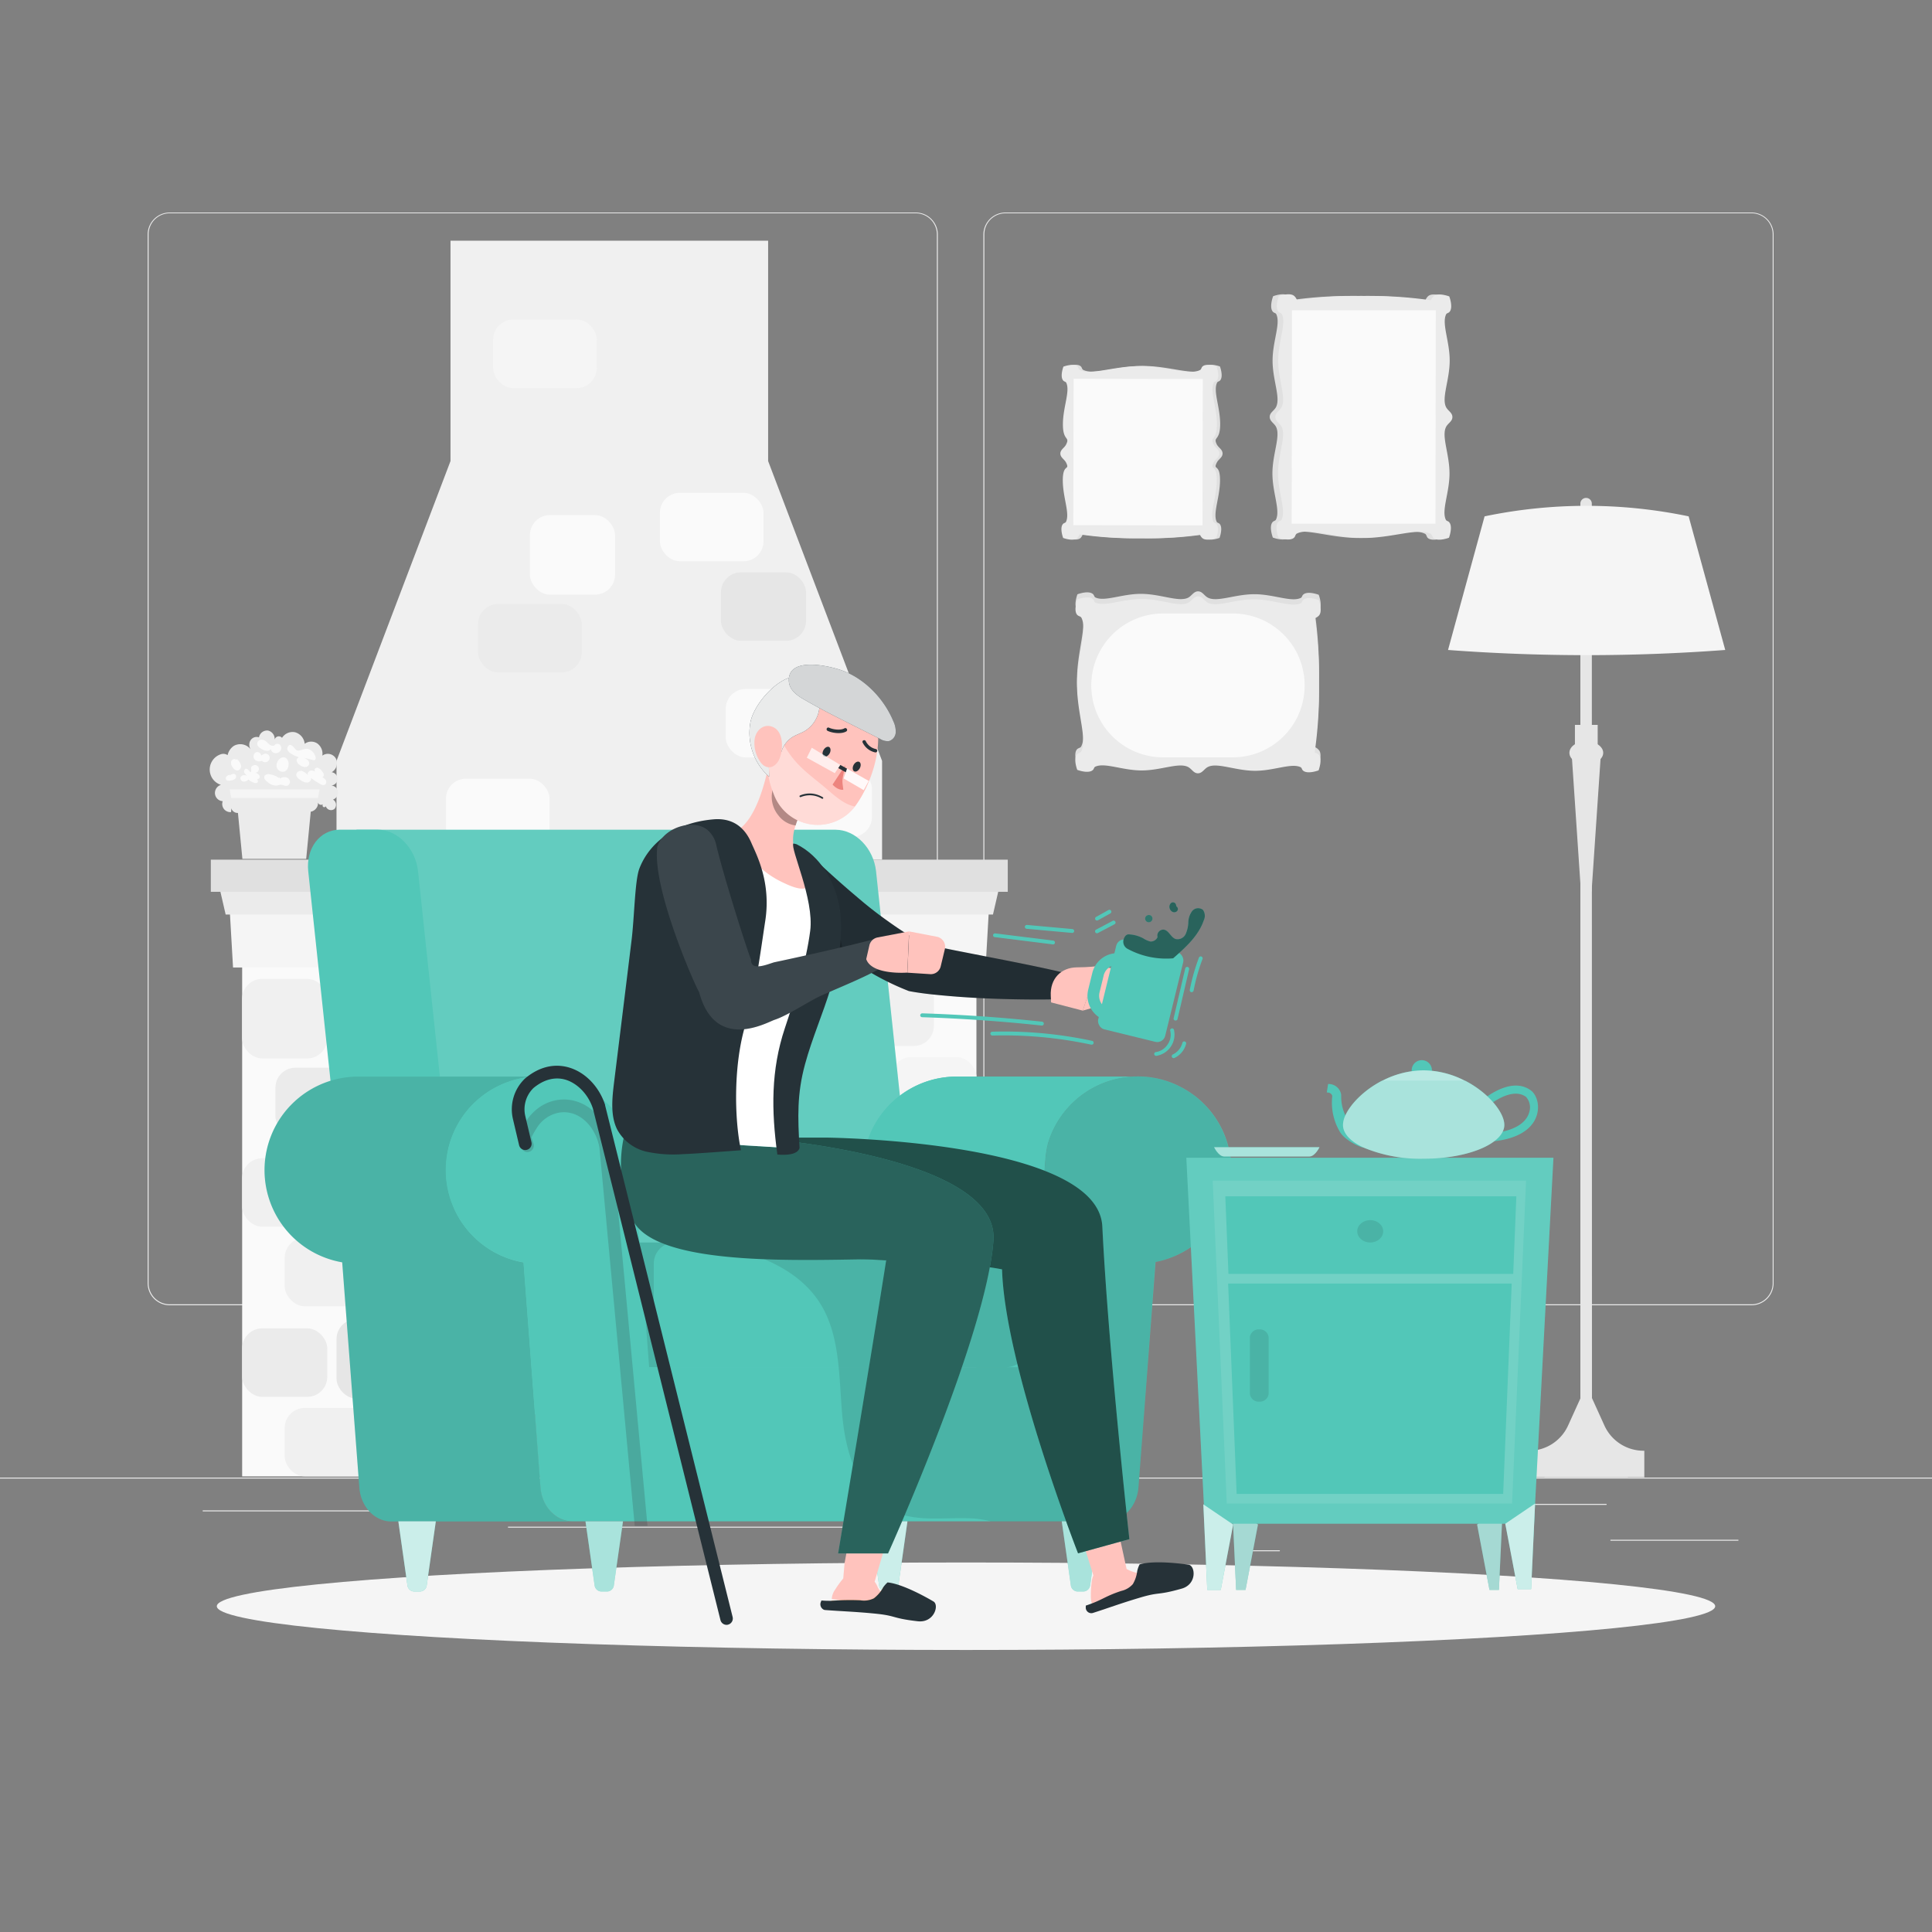 <svg xmlns="http://www.w3.org/2000/svg" viewBox="0 0 500 500"><rect x="0" y="0" width="500" height="500" fill="#808080" stroke="none"/><g id="freepik--background-complete--inject-54"><rect x="416.78" y="398.49" width="33.12" height="0.25" style="fill:#ebebeb"></rect><rect x="322.53" y="401.21" width="8.69" height="0.25" style="fill:#ebebeb"></rect><rect x="396.59" y="389.21" width="19.19" height="0.25" style="fill:#ebebeb"></rect><rect x="52.46" y="390.89" width="43.19" height="0.25" style="fill:#ebebeb"></rect><rect x="104.56" y="390.89" width="6.33" height="0.25" style="fill:#ebebeb"></rect><rect x="131.47" y="395.11" width="93.68" height="0.25" style="fill:#ebebeb"></rect><path d="M237,337.8H43.91a5.71,5.71,0,0,1-5.7-5.71V60.66A5.71,5.71,0,0,1,43.91,55H237a5.71,5.71,0,0,1,5.71,5.71V332.09A5.71,5.71,0,0,1,237,337.8ZM43.91,55.2a5.46,5.46,0,0,0-5.45,5.46V332.09a5.46,5.46,0,0,0,5.45,5.46H237a5.47,5.47,0,0,0,5.46-5.46V60.66A5.47,5.47,0,0,0,237,55.2Z" style="fill:#ebebeb"></path><path d="M453.31,337.8H260.21a5.72,5.72,0,0,1-5.71-5.71V60.66A5.72,5.72,0,0,1,260.21,55h193.1A5.71,5.71,0,0,1,459,60.66V332.09A5.71,5.71,0,0,1,453.31,337.8ZM260.21,55.2a5.47,5.47,0,0,0-5.46,5.46V332.09a5.47,5.47,0,0,0,5.46,5.46h193.1a5.47,5.47,0,0,0,5.46-5.46V60.66a5.47,5.47,0,0,0-5.46-5.46Z" style="fill:#ebebeb"></path><rect y="382.4" width="500" height="0.25" style="fill:#ebebeb"></rect><path d="M340.24,193.31A110,110,0,0,0,341.35,176a110.23,110.23,0,0,0-1.06-17.36,3,3,0,0,0,1-.63c1.13-1.13,0-4.08,0-4.08s-2.95-1.13-4.07,0c-.24.24-.27.66-.56.8-2.42,1.19-7-.94-12-.95s-9.57,2.11-12,.92c-1-.48-1.45-1.66-2.6-1.66s-1.63,1.17-2.59,1.65c-2.42,1.19-7-.94-12-1s-9.57,2.11-12,.92c-.28-.15-.31-.57-.55-.81-1.12-1.13-4.08,0-4.08,0s-1.13,2.95,0,4.08c.28.28.77.3,1,.63,1.68,3.09-1.1,9.94-1.11,17.36s2.75,14.27,1.06,17.35c-.19.33-.68.35-1,.64-1.13,1.12,0,4.07,0,4.07s2.95,1.13,4.08,0c.24-.24.27-.67.55-.81,2.42-1.19,7,.94,12,1s9.57-2.11,12-.91c1,.47,1.45,1.65,2.6,1.65s1.63-1.17,2.6-1.65c2.41-1.18,7,.94,12,1s9.58-2.11,12-.91c.29.14.31.57.55.81,1.13,1.12,4.08,0,4.08,0s1.13-3,0-4.07A2.84,2.84,0,0,0,340.24,193.31Z" style="fill:#e0e0e0"></path><path d="M340.24,194.73a109.88,109.88,0,0,0,1.11-17.35A110.08,110.08,0,0,0,340.29,160a2.84,2.84,0,0,0,1-.64c1.13-1.12,0-4.07,0-4.07s-2.95-1.13-4.07,0c-.24.24-.27.67-.56.81-2.42,1.19-7-.94-12-1s-9.57,2.11-12,.91c-1-.48-1.45-1.65-2.6-1.65s-1.63,1.17-2.59,1.65c-2.42,1.18-7-1-12-1s-9.57,2.11-12,.91c-.28-.14-.31-.57-.55-.81-1.12-1.12-4.08,0-4.08,0s-1.13,3,0,4.07c.28.29.77.31,1,.64,1.68,3.09-1.1,9.93-1.11,17.35s2.75,14.27,1.06,17.36c-.19.33-.68.35-1,.63-1.13,1.13,0,4.08,0,4.08s2.95,1.13,4.08,0c.24-.24.27-.66.55-.8,2.42-1.19,7,.94,12,.95s9.57-2.11,12-.92c1,.48,1.45,1.66,2.6,1.66s1.63-1.18,2.6-1.65c2.41-1.19,7,.94,12,1s9.58-2.11,12-.92c.29.15.31.57.55.81,1.13,1.13,4.08,0,4.08,0s1.13-2.95,0-4.08A3.16,3.16,0,0,0,340.24,194.73Z" style="fill:#ebebeb"></path><path d="M319,196l-18,0a18.61,18.61,0,0,1-18.58-18.64h0a18.62,18.62,0,0,1,18.64-18.59l18,0a18.6,18.6,0,0,1,18.58,18.64h0A18.59,18.59,0,0,1,319,196Z" style="fill:#fafafa"></path><path d="M280.21,138.3a99.48,99.48,0,0,0,15.58,1,98.33,98.33,0,0,0,15.59-.95,2.4,2.4,0,0,0,.57.86c1,1,3.66,0,3.66,0s1-2.65,0-3.66c-.21-.22-.6-.24-.72-.5-1.07-2.17.84-6.31.85-10.77s-1.89-2.41-.82-4.58c.43-.87,1.48-1.3,1.48-2.33s-1-1.46-1.48-2.33c-1.06-2.17.85-.78.86-5.25S313.88,101.2,315,99c.12-.26.51-.28.72-.5,1-1,0-3.66,0-3.66s-2.65-1-3.66,0c-.26.26-.28.7-.58.87-2.77,1.51-8.91-1-15.58-1s-12.81,2.47-15.58,1c-.3-.16-.32-.61-.57-.86-1-1-3.66,0-3.66,0s-1,2.65,0,3.66c.22.22.6.25.72.5,1.07,2.17-.84,6.31-.85,10.77s1.9,3.07.82,5.24c-.43.87-1.48,1.3-1.48,2.33s1.05,1.47,1.48,2.34c1.06,2.17-.85.11-.85,4.58s1.89,8.6.82,10.76c-.13.26-.51.28-.73.5-1,1,0,3.66,0,3.66s2.65,1,3.67,0A2.8,2.8,0,0,0,280.21,138.3Z" style="fill:#e0e0e0"></path><path d="M279.37,138.3a99.57,99.57,0,0,0,15.58,1,98.24,98.24,0,0,0,15.59-.95,2.4,2.4,0,0,0,.57.86c1,1,3.66,0,3.66,0s1-2.65,0-3.66c-.21-.22-.59-.24-.72-.5-1.07-2.17.84-6.3.85-10.77s-1.89-2.41-.82-4.58c.43-.87,1.48-1.3,1.49-2.33s-1.06-1.46-1.48-2.33c-1.07-2.17.84-.78.85-5.24s-1.9-8.6-.82-10.77c.12-.26.51-.28.72-.5,1-1,0-3.66,0-3.66s-2.65-1-3.66,0c-.26.26-.28.7-.58.87-2.77,1.51-8.91-1-15.58-1s-12.81,2.47-15.58,1c-.3-.16-.32-.61-.57-.86-1-1-3.66,0-3.66,0s-1,2.65,0,3.66c.22.22.6.25.73.51,1.06,2.16-.85,6.3-.86,10.76s1.9,3.08.82,5.24c-.43.87-1.48,1.3-1.48,2.33s1.05,1.47,1.48,2.34c1.06,2.17-.85.12-.85,4.58s1.89,8.6.82,10.76c-.13.26-.51.28-.73.5-1,1,0,3.66,0,3.66s2.64,1,3.66,0A2.8,2.8,0,0,0,279.37,138.3Z" style="fill:#ebebeb"></path><rect x="275.6" y="100.3" width="37.89" height="33.43" transform="translate(412.11 -177.32) rotate(90.11)" style="fill:#fafafa"></rect><path d="M368.9,77.71a110,110,0,0,0-17.35-1.11,110.23,110.23,0,0,0-17.36,1.06,2.86,2.86,0,0,0-.63-1c-1.13-1.13-4.08,0-4.08,0s-1.13,3,0,4.08c.24.24.67.27.81.56,1.19,2.41-.94,7-.95,12s2.11,9.58.92,12c-.48,1-1.66,1.44-1.66,2.59s1.17,1.63,1.65,2.6c1.19,2.42-.94,7-.95,12s2.11,9.58.91,12c-.14.29-.56.32-.8.56-1.13,1.12,0,4.07,0,4.07s2.95,1.13,4.08,0c.28-.28.3-.78.63-1,3.09-1.69,9.94,1.1,17.36,1.11s14.27-2.76,17.35-1.06c.33.18.35.68.63,1,1.13,1.13,4.08,0,4.08,0s1.13-2.95,0-4.08c-.24-.24-.67-.27-.81-.56-1.19-2.41.94-7,.95-12s-2.11-9.57-.91-12c.47-1,1.65-1.44,1.65-2.59s-1.17-1.63-1.65-2.6c-1.19-2.42.94-7,.95-12s-2.11-9.58-.91-12c.14-.29.56-.32.8-.56,1.13-1.12,0-4.07,0-4.07s-2.95-1.13-4.08,0A2.86,2.86,0,0,0,368.9,77.71Z" style="fill:#e0e0e0"></path><path d="M370.32,77.71A110,110,0,0,0,353,76.6a110.08,110.08,0,0,0-17.35,1.06,2.74,2.74,0,0,0-.64-1c-1.12-1.13-4.07,0-4.07,0s-1.13,3,0,4.08c.24.24.66.27.81.56,1.19,2.41-.94,7-.95,12s2.11,9.58.91,12c-.48,1-1.65,1.44-1.65,2.59s1.17,1.63,1.64,2.6c1.19,2.42-.94,7-.94,12s2.11,9.58.91,12c-.14.29-.57.32-.81.56-1.13,1.12,0,4.07,0,4.07s2.95,1.13,4.07,0c.29-.28.31-.78.64-1,3.09-1.69,9.93,1.1,17.35,1.11s14.27-2.76,17.36-1.06c.33.18.35.68.63,1,1.12,1.13,4.08,0,4.08,0s1.13-2.95,0-4.08c-.24-.24-.66-.27-.8-.56-1.19-2.41.94-7,.94-12s-2.1-9.57-.91-12c.48-1,1.65-1.44,1.66-2.59s-1.18-1.63-1.65-2.6c-1.19-2.42.94-7,.95-12s-2.11-9.58-.92-12c.14-.29.57-.32.81-.56,1.13-1.12,0-4.07,0-4.07s-3-1.13-4.08,0A2.89,2.89,0,0,0,370.32,77.71Z" style="fill:#ebebeb"></path><polygon points="371.58 80.31 371.5 135.54 334.28 135.54 334.28 135.54 334.36 80.31 334.36 80.31 371.58 80.31" style="fill:#fafafa"></polygon><polygon points="228.28 222.48 228.28 196.91 198.79 119.32 198.79 62.29 116.59 62.29 116.59 119.32 87.09 196.91 87.09 222.48 228.28 222.48" style="fill:#f0f0f0"></polygon><rect x="112.71" y="135.71" width="22.03" height="17.72" rx="5.18" style="fill:#f0f0f0"></rect><rect x="123.73" y="156.3" width="26.82" height="17.72" rx="5.18" style="fill:#ebebeb"></rect><rect x="137.14" y="133.31" width="22.03" height="20.59" rx="5.18" style="fill:#fafafa"></rect><rect x="203.62" y="198.89" width="22.03" height="17.72" rx="5.18" transform="translate(429.27 415.5) rotate(180)" style="fill:#fafafa"></rect><rect x="187.82" y="178.3" width="26.82" height="17.72" rx="5.18" transform="translate(402.45 374.32) rotate(180)" style="fill:#fafafa"></rect><rect x="179.2" y="198.41" width="22.03" height="20.59" rx="5.18" transform="translate(380.42 417.42) rotate(180)" style="fill:#f0f0f0"></rect><rect x="143.43" y="103.3" width="22.03" height="17.72" rx="5.18" transform="translate(308.89 224.31) rotate(180)" style="fill:#f0f0f0"></rect><rect x="127.62" y="82.7" width="26.82" height="17.72" rx="5.18" transform="translate(282.07 183.13) rotate(180)" style="fill:#f5f5f5"></rect><rect x="119" y="102.82" width="22.03" height="20.59" rx="5.18" transform="translate(260.04 226.23) rotate(180)" style="fill:#f0f0f0"></rect><rect x="186.59" y="148.13" width="22.03" height="17.72" rx="5.18" transform="translate(395.2 313.97) rotate(180)" style="fill:#e6e6e6"></rect><rect x="170.78" y="127.53" width="26.82" height="17.72" rx="5.18" transform="translate(368.38 272.79) rotate(180)" style="fill:#fafafa"></rect><rect x="162.16" y="147.65" width="22.03" height="20.59" rx="5.18" transform="translate(346.35 315.89) rotate(180)" style="fill:#f0f0f0"></rect><rect x="131.22" y="180.93" width="22.03" height="17.72" rx="5.18" transform="translate(284.46 379.58) rotate(180)" style="fill:#f0f0f0"></rect><rect x="115.41" y="201.53" width="26.82" height="17.72" rx="5.18" transform="translate(257.64 420.77) rotate(180)" style="fill:#fafafa"></rect><rect x="90.68" y="201.53" width="22.03" height="17.72" rx="5.18" transform="translate(203.4 420.77) rotate(-180)" style="fill:#f0f0f0"></rect><rect x="106.79" y="178.54" width="22.03" height="20.59" rx="5.18" transform="translate(235.61 377.67) rotate(180)" style="fill:#f0f0f0"></rect><rect x="62.67" y="237.64" width="46.45" height="144.45" style="fill:#fafafa"></rect><rect x="62.67" y="343.78" width="22.03" height="17.72" rx="5.18" style="fill:#ebebeb"></rect><rect x="73.68" y="364.37" width="26.82" height="17.72" rx="5.18" style="fill:#f0f0f0"></rect><rect x="87.09" y="341.38" width="22.03" height="20.59" rx="5.18" style="fill:#e6e6e6"></rect><rect x="62.67" y="299.75" width="22.03" height="17.72" rx="5.18" style="fill:#f0f0f0"></rect><rect x="73.68" y="320.34" width="26.82" height="17.72" rx="5.18" style="fill:#f0f0f0"></rect><rect x="87.09" y="297.36" width="22.03" height="20.59" rx="5.18" style="fill:#f5f5f5"></rect><rect x="87.09" y="255.73" width="22.03" height="17.72" rx="5.18" transform="translate(196.21 529.17) rotate(180)" style="fill:#f0f0f0"></rect><rect x="71.29" y="276.32" width="26.82" height="17.72" rx="5.18" transform="translate(169.39 570.36) rotate(180)" style="fill:#ebebeb"></rect><rect x="62.67" y="253.33" width="22.03" height="20.59" rx="5.18" transform="translate(147.36 527.25) rotate(180)" style="fill:#f0f0f0"></rect><rect x="206.26" y="237.64" width="46.45" height="144.45" transform="translate(458.96 619.73) rotate(180)" style="fill:#fafafa"></rect><rect x="230.68" y="273.56" width="22.03" height="17.72" rx="5.18" transform="translate(483.39 564.84) rotate(180)" style="fill:#f5f5f5"></rect><rect x="214.88" y="252.97" width="26.82" height="17.72" rx="5.18" transform="translate(456.57 523.66) rotate(180)" style="fill:#f0f0f0"></rect><rect x="206.26" y="273.08" width="22.03" height="20.59" rx="5.18" transform="translate(434.54 566.76) rotate(180)" style="fill:#e0e0e0"></rect><rect x="230.68" y="317.59" width="22.03" height="17.72" rx="5.18" transform="translate(483.39 652.89) rotate(-180)" style="fill:#e0e0e0"></rect><rect x="214.88" y="296.99" width="26.82" height="17.72" rx="5.18" transform="translate(456.57 611.71) rotate(-180)" style="fill:#ebebeb"></rect><rect x="206.26" y="317.11" width="22.03" height="20.59" rx="5.18" transform="translate(434.54 654.81) rotate(180)" style="fill:#f5f5f5"></rect><rect x="206.26" y="361.61" width="22.03" height="17.72" rx="5.18" style="fill:#e0e0e0"></rect><rect x="217.27" y="341.02" width="26.82" height="17.72" rx="5.18" style="fill:#e0e0e0"></rect><rect x="230.68" y="361.13" width="22.03" height="20.59" rx="5.18" style="fill:#f0f0f0"></rect><polygon points="255.07 250.39 60.31 250.39 59.35 233.75 256.02 233.75 255.07 250.39" style="fill:#f5f5f5"></polygon><polygon points="256.98 236.68 58.4 236.68 56.48 228.36 258.9 228.36 256.98 236.68" style="fill:#ebebeb"></polygon><rect x="54.56" y="222.48" width="206.25" height="8.32" style="fill:#e0e0e0"></rect><path d="M414.91,194.83c0,1.64-2,3-4.38,3s-4.37-1.32-4.37-3,2-3,4.37-3S414.91,193.2,414.91,194.83Z" style="fill:#e6e6e6"></path><path d="M412,362.22h-3V130.34a1.48,1.48,0,0,1,1.48-1.48h0a1.48,1.48,0,0,1,1.48,1.48Z" style="fill:#e6e6e6"></path><polygon points="411.9 230.74 409.14 230.74 406.82 196.25 414.23 196.25 411.9 230.74" style="fill:#e6e6e6"></polygon><rect x="407.59" y="187.6" width="5.89" height="5.89" style="fill:#e6e6e6"></rect><polygon points="421.39 382.51 399.65 382.51 399.74 382.32 421.3 382.32 421.39 382.51" style="fill:#e6e6e6"></polygon><path d="M425.55,375.45v6.87H395.69v-6.87h0a11.12,11.12,0,0,0,10.13-6.53l3.7-8.15h2l3.7,8.15a11.12,11.12,0,0,0,10.13,6.53Z" style="fill:#e6e6e6"></path><path d="M446.49,168.21h0a479.87,479.87,0,0,1-71.74,0h0l9.46-34.58h0a129.41,129.41,0,0,1,52.81,0h0Z" style="fill:#f5f5f5"></path><path d="M72.85,191.2a3.23,3.23,0,0,1,3.44-1.71,3.41,3.41,0,0,1,2.56,3,2.86,2.86,0,0,1,3.26-.09,3.27,3.27,0,0,1,1.31,3.16,2.39,2.39,0,0,1,3.48.71,2.69,2.69,0,0,1-1.06,3.58,1.73,1.73,0,0,1-.09,3.44,1.86,1.86,0,0,1,1.72,1.64,1.92,1.92,0,0,1-1.29,2,1.58,1.58,0,0,1,.37,2.43,1.42,1.42,0,0,1-2.23-.71.46.46,0,0,1-.73.12.52.52,0,0,1,.14-.77.85.85,0,0,1-1.47-.38c.29,1.55-1.55,3-2.87,2.27a1.3,1.3,0,0,1-.85,1.74,3,3,0,0,1-2.08-.4,4.68,4.68,0,0,0-2-.69,6.27,6.27,0,0,0-1.82.51,5.48,5.48,0,0,1-5.55-1.47,2.37,2.37,0,0,1-4-.6,1.77,1.77,0,0,1-1.56,1.41,1.74,1.74,0,0,1-1.69-1.22c0,.34,0,.68-.05,1a2.1,2.1,0,0,1-2.15-2.82,2.15,2.15,0,0,1-2-1.87,2.22,2.22,0,0,1,1.53-2.36,4.16,4.16,0,0,1-.08-7.9,2,2,0,0,1,1.89.26,1.19,1.19,0,0,1,0,1.79A3.82,3.82,0,0,1,60.57,193a3.4,3.4,0,0,1,4.3.92,2.15,2.15,0,0,1,0-2.38,1.88,1.88,0,0,1,2.15-.72,2.15,2.15,0,0,1,2.32-1.76,2.23,2.23,0,0,1,1.74,2.39,1.09,1.09,0,0,1,2-.37C73.61,190.9,72.85,191.2,72.85,191.2Z" style="fill:#ebebeb"></path><path d="M72.47,201.49a2,2,0,0,1,1.47-.35,1.34,1.34,0,0,1,1.07,1,1.06,1.06,0,0,1-.71,1.22c-.62.14-1.23-.36-1.86-.27a4.71,4.71,0,0,0-.64.19,3.19,3.19,0,0,1-2.54-.9,2.8,2.8,0,0,1-.7-.67.94.94,0,0,1-.08-.94,1.2,1.2,0,0,1,1.23-.39,4.85,4.85,0,0,1,2.49,1c0-.14,0-.29-.07-.43Z" style="fill:#fafafa"></path><path d="M59.41,200.72a2.34,2.34,0,0,1,.78-.41.78.78,0,0,1,.81.23.81.81,0,0,1-.22,1.08,2.38,2.38,0,0,1-1.15.38c-.41.07-.93.08-1.14-.28a.71.71,0,0,1,.2-.83,2,2,0,0,1,.81-.4Z" style="fill:#fafafa"></path><path d="M80,193.93a2.87,2.87,0,0,1,1.66,2c.06.26.06.6-.18.74a.72.72,0,0,1-.56,0l-2.39-.57a3.42,3.42,0,0,1,1.08.58,1.15,1.15,0,0,1,.4,1.09,1.09,1.09,0,0,1-1.1.74,2.34,2.34,0,0,1-1.32-.52,1.67,1.67,0,0,1-.83-1.23c0-.51.64-1,1-.66A8.76,8.76,0,0,1,75.26,195a2.47,2.47,0,0,1-.74-.7,1,1,0,0,1-.08-1c.82-1.49,1.85.69,2.36.88C77.75,194.53,78.83,193.42,80,193.93Z" style="fill:#fafafa"></path><path d="M83.75,200.27a.75.75,0,0,1-.21.82.5.5,0,0,1-.76-.15,2.7,2.7,0,0,1,1.44.81c.33.44.25,1.23-.29,1.4a1.29,1.29,0,0,1-1-.22,19.09,19.09,0,0,1-2.47-1.62c.24.54-.33,1.16-.93,1.22a2.89,2.89,0,0,1-1.66-.59c-.62-.38-1.34-1-1.17-1.67a1.21,1.21,0,0,1,1.54-.71,3.55,3.55,0,0,1,1.5,1.14c-.33-.48.14-1.21.73-1.29a1.75,1.75,0,0,1,1.49.69c-.66-.36-.81-1.31.08-1.42C82.63,198.6,83.61,199.78,83.75,200.27Z" style="fill:#fafafa"></path><path d="M65.51,198.13A1,1,0,1,1,66,200a1.52,1.52,0,0,1,1,.53.8.8,0,0,1,.22.6.73.73,0,0,1-.72.54,2.24,2.24,0,0,1-.93-.26,1.82,1.82,0,0,1,.92.26.6.6,0,0,1,.13.85.76.76,0,0,1-.76.08,3.65,3.65,0,0,1-1.57-.88,1.5,1.5,0,0,1-1.31.55.9.9,0,0,1-.75-1.07,1,1,0,0,1,.81-.59,2.5,2.5,0,0,1,1,.17,2.07,2.07,0,0,1-.84-.92c-.12-.4.15-.94.57-.91s.72.68,1.09.91C65.36,199.41,64.5,198.51,65.51,198.13Z" style="fill:#fafafa"></path><path d="M74,196.17a1.93,1.93,0,0,1,.68,1.73,2,2,0,0,1-1,1.76,1.63,1.63,0,0,1-2.1-1.27,2.31,2.31,0,0,1,1.29-2.31A1.25,1.25,0,0,1,74,196.17Z" style="fill:#fafafa"></path><path d="M68,195.39l-.22.19A1.08,1.08,0,1,1,69.35,197a1.13,1.13,0,0,1-1.58-.11,1.61,1.61,0,0,1-1.88-.36,1.23,1.23,0,0,1,.26-1.79,1,1,0,0,1,1.44.86l.26-.29Z" style="fill:#fafafa"></path><path d="M61.33,196.47a3.43,3.43,0,0,1,1,1.45,1.18,1.18,0,0,1-.68,1.46c-.58.15-1.13-.33-1.46-.83a1.81,1.81,0,0,1-.35-1.51c.17-.51.9-.81,1.27-.42Z" style="fill:#fafafa"></path><path d="M70.93,193a1,1,0,0,1,1.36-.37,1.18,1.18,0,0,1,.42,1.41,1.5,1.5,0,0,1-1.23.88c-.66.08-1.43-.45-1.29-1.1a1.38,1.38,0,0,1-1.25.48,3.43,3.43,0,0,1-1.3-.49c-.55-.32-1.14-.81-1.08-1.44a1.14,1.14,0,0,1,1-.94,1.94,1.94,0,0,1,1.38.52,9.48,9.48,0,0,0,.88.8,1.1,1.1,0,0,0,1.12.16Z" style="fill:#fafafa"></path><polygon points="62.73 222.28 79.24 222.28 80.85 205.65 61.12 205.65 62.73 222.28" style="fill:#ebebeb"></polygon><polygon points="59.84 206.5 82.3 206.5 82.7 204.29 59.43 204.29 59.84 206.5" style="fill:#f5f5f5"></polygon></g><g id="freepik--Shadow--inject-54"><ellipse id="freepik--path--inject-54" cx="250" cy="415.69" rx="193.89" ry="11.32" style="fill:#f5f5f5"></ellipse></g><g id="freepik--Sofa--inject-54"><path d="M213.25,366h28.41l-14.94-140.5c-.63-5.94-5.32-10.76-10.47-10.76h-124L110.44,366Z" style="fill:#52C7B8"></path><path d="M213.25,366h28.41l-14.94-140.5c-.63-5.94-5.32-10.76-10.47-10.76h-124L110.44,366Z" style="fill:#fff;opacity:0.1"></path><path d="M219.57,353.86h46.92l3.1-41,.67-8.8h0l.3-4.05a25.36,25.36,0,0,1,.46-3.18c.05-.22.12-.47.17-.7a1.94,1.94,0,0,1,.14-.51,24.22,24.22,0,0,1,21.79-17H249c-.49,0-1,0-1.45,0a24.26,24.26,0,0,0-23.14,17,3.23,3.23,0,0,0-.14.51,24.35,24.35,0,0,0-.62,3.88l-.31,4.05h0Z" style="fill:#52C7B8"></path><path d="M219.57,353.86h46.92l3.1-41,.67-8.8h0l.3-4.05a25.36,25.36,0,0,1,.46-3.18c.05-.22.12-.47.17-.7a1.94,1.94,0,0,1,.14-.51,24.22,24.22,0,0,1,21.79-17H249c-.49,0-1,0-1.45,0a24.26,24.26,0,0,0-23.14,17,3.23,3.23,0,0,0-.14.51,24.35,24.35,0,0,0-.62,3.88l-.31,4.05h0Z" style="fill:#52C7B8"></path><path d="M123.13,366H94.71L79.77,225.48c-.63-5.94,3-10.76,8.18-10.76h9.77c5.15,0,9.83,4.82,10.47,10.76Z" style="fill:#52C7B8"></path><path d="M176.13,321.56H159c-4.15,0-7.52,3.89-7.52,8.68v14.94c0,4.8,3.37,8.69,7.52,8.69h17.09Z" style="fill:#52C7B8"></path><g style="opacity:0.1"><path d="M176.13,321.56H159c-4.15,0-7.52,3.89-7.52,8.68v14.94c0,4.8,3.37,8.69,7.52,8.69h17.09Z"></path></g><rect x="169.2" y="321.56" width="97.29" height="32.31" rx="5.42" style="fill:#52C7B8"></rect><path d="M68.46,302.81a24.22,24.22,0,0,0,20.1,23.88L93,385c.38,4.95,4,8.75,8.28,8.75h46.91c-4.3,0-7.89-3.8-8.27-8.75l-2.36-31.11-2.05-27.17a24.16,24.16,0,0,1-17.39-12.75,14.3,14.3,0,0,1-.62-1.31,23.85,23.85,0,0,1-2.09-9.82,24.35,24.35,0,0,1,.51-4.94c.13-.65.29-1.3.47-1.92a24.64,24.64,0,0,1,4-7.89h0a24.25,24.25,0,0,1,19.2-9.47H92.68a24.29,24.29,0,0,0-19.21,9.47h0A24.19,24.19,0,0,0,68.46,302.81Z" style="fill:#52C7B8"></path><path d="M68.46,302.81a24.22,24.22,0,0,0,20.1,23.88L93,385c.38,4.95,4,8.75,8.28,8.75h46.91c-4.3,0-7.89-3.8-8.27-8.75l-2.36-31.11-2.05-27.17a24.16,24.16,0,0,1-17.39-12.75,14.3,14.3,0,0,1-.62-1.31,23.85,23.85,0,0,1-2.09-9.82,24.35,24.35,0,0,1,.51-4.94c.13-.65.29-1.3.47-1.92a24.64,24.64,0,0,1,4-7.89h0a24.25,24.25,0,0,1,19.2-9.47H92.68a24.29,24.29,0,0,0-19.21,9.47h0A24.19,24.19,0,0,0,68.46,302.81Z" style="opacity:0.1"></path><path d="M115.36,302.81a24.23,24.23,0,0,0,20.11,23.88l4.4,58.28c.38,4.95,4,8.75,8.29,8.75H286.34c4.3,0,7.9-3.8,8.29-8.75l4.42-58.37a24.22,24.22,0,0,0,6.23-45.45,23.88,23.88,0,0,0-10.83-2.57,24.26,24.26,0,0,0-23.13,17,2.83,2.83,0,0,0-.13.52,24.1,24.1,0,0,0-.63,3.86l-.31,4.05v0l-3.76,49.8H168L163.94,300c-.59-7.6-4.68-13.94-10.35-16.95a23.87,23.87,0,0,0-12.54-4.4,14.06,14.06,0,0,0-1.45-.06A23.69,23.69,0,0,0,129.07,281a2,2,0,0,0-.3.14,24.2,24.2,0,0,0-8.39,6.9h0A24.2,24.2,0,0,0,115.36,302.81Z" style="fill:#52C7B8"></path><path d="M183.88,321.55c10.79,2.56,22,6.16,28.05,15.27,3.34,5,4.52,11,5.12,17.05.4,4,.55,8,.89,12,.84,10,4.15,21.18,13.27,25.29,6.21,2.81,13.4,1.46,20.21,1.8a24.06,24.06,0,0,1,5,.77h29.94c4.31,0,7.9-3.8,8.28-8.75L299,326.6a24.22,24.22,0,1,0-27.72-31,2.85,2.85,0,0,0-.14.5,25.53,25.53,0,0,0-.62,3.88l-.31,4.05h0l-3.76,49.81h-6.16a6.24,6.24,0,0,0,6.15-6.24V327.8a6.24,6.24,0,0,0-6.24-6.25Z" style="opacity:0.1"></path><path d="M108.74,411.88h-1.6a1.81,1.81,0,0,1-1.7-1.62l-2.35-16.54h9.7l-2.35,16.54A1.81,1.81,0,0,1,108.74,411.88Z" style="fill:#52C7B8"></path><path d="M108.74,411.88h-1.6a1.81,1.81,0,0,1-1.7-1.62l-2.35-16.54h9.7l-2.35,16.54A1.81,1.81,0,0,1,108.74,411.88Z" style="fill:#fff;opacity:0.7"></path><path d="M280.42,411.88h-1.59a1.81,1.81,0,0,1-1.7-1.62l-2.35-16.54h9.7l-2.35,16.54A1.82,1.82,0,0,1,280.42,411.88Z" style="fill:#52C7B8"></path><path d="M280.42,411.88h-1.59a1.81,1.81,0,0,1-1.7-1.62l-2.35-16.54h9.7l-2.35,16.54A1.82,1.82,0,0,1,280.42,411.88Z" style="fill:#fff;opacity:0.5"></path><g style="opacity:0.2"><path d="M134.2,294.74l.68,2.11a1.65,1.65,0,1,0,3.13-1l-.48-1.49A23.19,23.19,0,0,1,139,291.8a8.58,8.58,0,0,1,5.78-3.87c5.39-.79,9.49,4,10.36,9.12l9.13,97.86h3.3l-9.16-98.22a.41.41,0,0,0,0-.11c-.82-4.92-4-9.59-8.6-11.32a10.93,10.93,0,0,0-5.5-.59,11.29,11.29,0,0,0-5.91,2.85,12.61,12.61,0,0,0-2.13,2.46,26.47,26.47,0,0,0-2,3.56A1.66,1.66,0,0,0,134.2,294.74Z" style="fill:#263238"></path></g><path d="M230.8,411.88h-1.6a1.81,1.81,0,0,1-1.7-1.62l-2.35-16.54h9.7l-2.35,16.54A1.81,1.81,0,0,1,230.8,411.88Z" style="fill:#52C7B8"></path><path d="M230.8,411.88h-1.6a1.81,1.81,0,0,1-1.7-1.62l-2.35-16.54h9.7l-2.35,16.54A1.81,1.81,0,0,1,230.8,411.88Z" style="fill:#fff;opacity:0.7"></path><path d="M157.17,411.88h-1.59a1.81,1.81,0,0,1-1.7-1.62l-2.36-16.54h9.71l-2.36,16.54A1.8,1.8,0,0,1,157.17,411.88Z" style="fill:#52C7B8"></path><path d="M157.17,411.88h-1.59a1.81,1.81,0,0,1-1.7-1.62l-2.36-16.54h9.71l-2.36,16.54A1.8,1.8,0,0,1,157.17,411.88Z" style="fill:#fff;opacity:0.5"></path></g><g id="freepik--side-table--inject-54"><polygon points="388.94 389.32 387.92 411.47 385.48 411.47 382.27 394.55 388.94 389.32" style="fill:#52C7B8"></polygon><polygon points="388.94 389.32 387.92 411.47 385.48 411.47 382.27 394.55 388.94 389.32" style="opacity:0.1"></polygon><polygon points="388.94 389.32 387.92 411.47 385.48 411.47 382.27 394.55 388.94 389.32" style="fill:#fff;opacity:0.5"></polygon><polygon points="318.88 389.32 319.91 411.47 322.34 411.47 325.56 394.55 318.88 389.32" style="fill:#52C7B8"></polygon><polygon points="318.88 389.32 319.91 411.47 322.34 411.47 325.56 394.55 318.88 389.32" style="opacity:0.1"></polygon><polygon points="318.88 389.32 319.91 411.47 322.34 411.47 325.56 394.55 318.88 389.32" style="fill:#fff;opacity:0.5"></polygon><polygon points="402.03 299.62 396.82 397.77 390.95 397.77 391.1 394.34 317.72 394.34 317.87 397.77 311.99 397.77 307.02 299.62 402.03 299.62" style="fill:#52C7B8"></polygon><polygon points="402.03 299.62 396.82 397.77 390.95 397.77 391.1 394.34 317.72 394.34 317.87 397.77 311.99 397.77 307.02 299.62 402.03 299.62" style="fill:#fff;opacity:0.1"></polygon><polygon points="391.32 389.11 317.49 389.11 313.85 305.56 394.94 305.56 391.32 389.11" style="fill:#fff;opacity:0.1"></polygon><polygon points="391.62 329.68 317.92 329.68 317.11 309.6 392.43 309.6 391.62 329.68" style="fill:#52C7B8"></polygon><polygon points="389.02 386.62 320.04 386.62 317.84 332.17 391.23 332.17 389.02 386.62" style="fill:#52C7B8"></polygon><ellipse cx="354.61" cy="318.66" rx="3.36" ry="2.9" style="opacity:0.1"></ellipse><path d="M325.89,362.75h0a2.28,2.28,0,0,1-2.43-2.1v-14.5a2.29,2.29,0,0,1,2.43-2.11h0a2.3,2.3,0,0,1,2.44,2.11v14.5A2.29,2.29,0,0,1,325.89,362.75Z" style="opacity:0.1"></path><polygon points="397.28 389.11 396.26 411.26 392.77 411.26 389.56 394.34 397.28 389.11" style="fill:#52C7B8"></polygon><polygon points="397.28 389.11 396.26 411.26 392.77 411.26 389.56 394.34 397.28 389.11" style="fill:#fff;opacity:0.7"></polygon><polygon points="311.42 389.32 312.44 411.47 315.93 411.47 319.14 394.55 311.42 389.32" style="fill:#52C7B8"></polygon><polygon points="311.42 389.32 312.44 411.47 315.93 411.47 319.14 394.55 311.42 389.32" style="fill:#fff;opacity:0.7"></polygon><path d="M365.34,277a2.62,2.62,0,1,0,2.62-2.63A2.62,2.62,0,0,0,365.34,277Z" style="fill:#52C7B8"></path><path d="M386.69,295.35c8.31-.93,10.53-4.77,11.11-7,.72-2.71-.3-5.21-1.64-6.17-5.61-4.09-13.47,3.26-13.8,3.58l1.44,1.52c.07-.06,6.92-6.47,11.13-3.41a4.06,4.06,0,0,1,.84,3.95c-.44,1.69-2.25,4.64-9.31,5.43Z" style="fill:#52C7B8"></path><path d="M344.79,283.67a14.79,14.79,0,0,0,2.06,9.39c1.5,2.29,5.43,3.94,6,3.94h.08v0c-3.33-1.54-4.46-5.5-4.73-8.29a11.47,11.47,0,0,1-1.1-5.17l0-.22a3.28,3.28,0,0,0-3.39-2.78l-.34,2.2C344.51,282.71,344.75,283.43,344.79,283.67Z" style="fill:#52C7B8"></path><path d="M368.42,277a23.63,23.63,0,0,1,10.9,2.8H357.53A23.58,23.58,0,0,1,368.42,277Z" style="fill:#52C7B8"></path><path d="M368.42,277a23.63,23.63,0,0,1,10.9,2.8H357.53A23.58,23.58,0,0,1,368.42,277Z" style="fill:#fff;opacity:0.6"></path><path d="M348.17,288.68c1.33-2.95,4.76-6.5,9.36-8.92h21.79c6,3.14,10,8.2,10,11.36,0,4.83-9.34,8.76-20.88,8.76A38.19,38.19,0,0,1,352.9,297c-3.33-1.54-5.34-3.6-5.34-5.85A6,6,0,0,1,348.17,288.68Z" style="fill:#52C7B8"></path><path d="M348.17,288.68c1.33-2.95,4.76-6.5,9.36-8.92h21.79c6,3.14,10,8.2,10,11.36,0,4.83-9.34,8.76-20.88,8.76A38.19,38.19,0,0,1,352.9,297c-3.33-1.54-5.34-3.6-5.34-5.85A6,6,0,0,1,348.17,288.68Z" style="fill:#fff;opacity:0.5"></path><path d="M316.8,299.3h22.09c1.44,0,2.6-2.41,2.6-2.41H314.2S315.36,299.3,316.8,299.3Z" style="fill:#52C7B8"></path><g style="opacity:0.5"><path d="M316.8,299.3h22.09c1.44,0,2.6-2.41,2.6-2.41H314.2S315.36,299.3,316.8,299.3Z" style="fill:#fff"></path></g></g><g id="freepik--Character--inject-54"><path d="M216.15,411.37a4.6,4.6,0,0,0-.89,2.47,66.57,66.57,0,0,1,7.41,1.31,5.8,5.8,0,0,0,3.52.17A9,9,0,0,0,229,413.1l0,0a7.91,7.91,0,0,1-1.85-2.34,5.21,5.21,0,0,0-.8-1.42c.15-.44,3.8-13,3.8-13l-9.88-1.07-1.71,9.35v.08l-.33,3.81h0l0,0A23.5,23.5,0,0,0,216.15,411.37Z" style="fill:#ffc3bd"></path><path d="M215.11,414.27a1.87,1.87,0,0,0,.45.9,2.7,2.7,0,0,0,2.61.54c.91-.21,1.74-.66,2.65-.86,2.38-.53,4.76.64,7.08,1.38a20.62,20.62,0,0,0,3.2.74,4.25,4.25,0,0,0,1.55,0c1.43-.33,2.2-1.85,2.79-3.2a18.59,18.59,0,0,1-6.57-2.67l-.36-.24,0,.05a9,9,0,0,1-2.35,2.71,5.77,5.77,0,0,1-3.49.51A64.79,64.79,0,0,0,215.11,414.27Z" style="fill:#ffb373"></path><path d="M213.22,416.6a1.08,1.08,0,0,0,.31.07c4.05.32,7.69.42,12.72.91,5.94.57,4.3,1.2,11.27,2,4.2.47,5.6-4.14,4.09-5.1,0,0-7.49-4.53-11.91-4.95a7,7,0,0,0-1.19,1.36l0,.05a9,9,0,0,1-2.35,2.71,5.77,5.77,0,0,1-3.49.51,64.79,64.79,0,0,0-7.52.13c-.73,0-1.55,0-2.57-.08l-.13.34A1.56,1.56,0,0,0,213.22,416.6Z" style="fill:#263238"></path><path d="M282.54,409.34a27.91,27.91,0,0,0-.23,3.76c0,1.3.27,2.85,1.45,3.4a2.85,2.85,0,0,0,2.77-.5c.8-.58,1.44-1.35,2.26-1.91,2.11-1.47,4.91-1.26,7.47-1.47a19.79,19.79,0,0,0,3.43-.56,4.43,4.43,0,0,0,1.51-.6c1.28-.9,1.43-2.69,1.46-4.25a19.86,19.86,0,0,1-7.49,0,9.67,9.67,0,0,1-3.44-1.07c-.07,0-.12-.09-.17-.11l-3-13.73-9.79,2,4.19,13.42A5.77,5.77,0,0,0,282.54,409.34Z" style="fill:#ffc3bd"></path><path d="M290.18,411.73a5.69,5.69,0,0,0,3-1.76,8.74,8.74,0,0,0,1.13-3.36,7.33,7.33,0,0,1,.61-1.74c4.19-1.26,12.72.08,12.72.08,1.73.32,2.17,5.05-1.83,6.19-6.66,1.88-5.4.7-11,2.39-4.78,1.42-8.14,2.68-12,3.91A1.44,1.44,0,0,1,281,415.9v-.37C285.38,414.08,285.77,413.18,290.18,411.73Z" style="fill:#263238"></path><g id="freepik--character-2--inject-102--inject-54"><path d="M213.8,294.41s70.39.7,71.48,23c1.56,32,7,80.92,7,80.92L279,402s-18.93-48.46-19.67-73.49c-19.8-3.94-70.71,0-76.69-13a35,35,0,0,1-2.26-21.08Z" style="fill:#52C7B8"></path><path d="M213.8,294.41s70.39.7,71.48,23c1.56,32,7,80.92,7,80.92L279,402s-18.93-48.46-19.67-73.49c-19.8-3.94-70.71,0-76.69-13a35,35,0,0,1-2.26-21.08Z" style="opacity:0.6"></path><path d="M194.83,294.41s63.85,4.33,62.27,26.62c-1.71,24.39-27.28,81-27.28,81H216.91s8.58-51.33,12.48-76.18c-18,0-59.74,2.71-65.74-10.32a34.89,34.89,0,0,1-2.24-21.08Z" style="fill:#52C7B8"></path><path d="M194.83,294.41s63.85,4.33,62.27,26.62c-1.71,24.39-27.28,81-27.28,81H216.91s8.58-51.33,12.48-76.18c-18,0-59.74,2.71-65.74-10.32a34.89,34.89,0,0,1-2.24-21.08Z" style="opacity:0.5"></path></g><path d="M197.92,229.72c1.39,1.43,2.67,2.72,4,4s2.7,2.52,4.07,3.74c2.77,2.44,5.61,4.82,8.6,7a107.9,107.9,0,0,0,9.32,6.37,68.56,68.56,0,0,0,10.46,5.32l.77.31.39.09c3.49.63,6.68.92,9.87,1.2s6.39.48,9.56.62,6.34.23,9.52.27,6.35.06,9.55-.06l.67-7c-6.13-1.43-12.33-2.64-18.46-3.84l-9.17-1.8c-3-.6-6.08-1.25-8.73-1.94l1.15.37a66.46,66.46,0,0,1-8.19-4.91c-2.71-1.88-5.39-3.86-8-6.05s-5.19-4.4-7.72-6.69c-1.29-1.15-2.55-2.33-3.76-3.47s-2.52-2.38-3.63-3.46Z" style="fill:#263238"></path><path d="M197.92,229.72c1.39,1.43,2.67,2.72,4,4s2.7,2.52,4.07,3.74c2.77,2.44,5.61,4.82,8.6,7a107.9,107.9,0,0,0,9.32,6.37,68.56,68.56,0,0,0,10.46,5.32l.77.31.39.09c3.49.63,6.68.92,9.87,1.2s6.39.48,9.56.62,6.34.23,9.52.27,6.35.06,9.55-.06l.67-7c-6.13-1.43-12.33-2.64-18.46-3.84l-9.17-1.8c-3-.6-6.08-1.25-8.73-1.94l1.15.37a66.46,66.46,0,0,1-8.19-4.91c-2.71-1.88-5.39-3.86-8-6.05s-5.19-4.4-7.72-6.69c-1.29-1.15-2.55-2.33-3.76-3.47s-2.52-2.38-3.63-3.46Z" style="opacity:0.1"></path><path d="M278.68,250.35c2.88,0,5.36-.31,5.36-.31l-3.82,11.51-8.2-2.13-.08-1.64C271.7,253.14,274.74,250.39,278.68,250.35Z" style="fill:#ffc3bd"></path><path d="M280.22,261.55,284,250l4.09.65a2,2,0,0,1,1.38,2.66l-1.41,5a1.88,1.88,0,0,1-1.25,1.34Z" style="fill:#ffc3bd"></path><path d="M218.29,246.55l-.27-.1h-.12c-3.54-1.5-13.74-6.55-19.21-16.56,1.84-1.89,3.95-3.15,6-2.95C210.36,227.57,215.77,233.39,218.29,246.55Z" style="opacity:0.2;isolation:isolate"></path><path d="M204.17,297.12c-1.7-27.53,10.28-43.26,12.93-56.21a15.06,15.06,0,0,0-7.75-16.32c-5.91-3.1-13.24-6.79-20.32-10a14.27,14.27,0,0,0-2.1-.77,15.1,15.1,0,0,0-18.7,10.36c-10.62,37.55-6.08,65.79-6.08,65.79l19.35,5.75Z" style="fill:#52C7B8"></path><path d="M204.17,297.12c-1.7-27.53,10.28-43.26,12.93-56.21a15.06,15.06,0,0,0-7.75-16.32c-5.91-3.1-13.24-6.79-20.32-10a14.27,14.27,0,0,0-2.1-.77,15.1,15.1,0,0,0-18.7,10.36c-10.62,37.55-6.08,65.79-6.08,65.79l19.35,5.75Z" style="fill:#fff"></path><path d="M208.14,208.94c-2.87,4.71-5.2,10.94,1.14,15.74,1,3.76,1,7.38-6.28,3.89a24.56,24.56,0,0,1-12.78-13.36c5.78-2.62,8.64-15.14,9.58-22.41Z" style="fill:#ffc3bd"></path><path d="M206.14,218.48c6.21,3.1,10.08,9.8,11.17,16.66S217,249,215,255.65s-4.82,13-6.65,19.74c-2.11,7.74-1.89,13.71-1.43,21.72-.52,1.72-3.4,1.9-5.74,1.68-1.56-11.36-1.69-21.82,1.94-32.7,2.64-7.9,5.49-16.94,6.56-25.19s-5.23-21.33-4.35-22.61Z" style="fill:#263238"></path><path d="M201.43,211a6.66,6.66,0,0,0,4.49,2.63,22.82,22.82,0,0,1,1.39-3.63l-6-8.9a17.43,17.43,0,0,0-1.1,2.46A7.56,7.56,0,0,0,201.43,211Z" style="opacity:0.3;isolation:isolate"></path><path d="M223.53,180.59c6.95,7.27,3,20.69-1.92,27.65a12.12,12.12,0,0,1-21.36-2.72c-2.53-6.42-.37-11.47,2.55-20.4S216.57,173.33,223.53,180.59Z" style="fill:#ffc3bd"></path><path d="M213.57,203.85c2.35,2,4.86,4.37,7.68,4.87a12.11,12.11,0,0,1-21-3.2c-2.07-5.25-2.26-8.44,1.06-15.88C204.68,197.36,208.54,199.64,213.57,203.85Z" style="fill:#fff;opacity:0.4;isolation:isolate"></path><path d="M211.83,180.32a8,8,0,0,1-3.61,8.9c-1,.57-2.11.91-3.09,1.5a6.92,6.92,0,0,0-3,4.16,5,5,0,0,0-3.32-5.42c.08,3.85.15,7.71.23,11.56a15.23,15.23,0,0,1-4.85-14C195.45,180,208.24,168,211.83,180.32Z" style="fill:#263238"></path><path d="M211.83,180.32a8,8,0,0,1-3.61,8.9c-1,.57-2.11.91-3.09,1.5a6.92,6.92,0,0,0-3,4.16,5,5,0,0,0-3.32-5.42c.08,3.85.15,7.71.23,11.56a15.23,15.23,0,0,1-4.85-14C195.45,180,208.24,168,211.83,180.32Z" style="fill:#fff;opacity:0.9"></path><path d="M231.23,186.73a6.07,6.07,0,0,1,.58,2.89,2.46,2.46,0,0,1-1.76,2.18,3.69,3.69,0,0,1-2.3-.58l-7.25-3.64c-4.15-2.08-8.31-4.17-12.32-6.51-1.81-1-3.77-2.44-4-4.51-.67-6.74,10.16-4.32,13.64-3.08C223.82,175.6,228.86,180.92,231.23,186.73Z" style="fill:#263238"></path><path d="M231.23,186.73a6.07,6.07,0,0,1,.58,2.89,2.46,2.46,0,0,1-1.76,2.18,3.69,3.69,0,0,1-2.3-.58l-7.25-3.64c-4.15-2.08-8.31-4.17-12.32-6.51-1.81-1-3.77-2.44-4-4.51-.67-6.74,10.16-4.32,13.64-3.08C223.82,175.6,228.86,180.92,231.23,186.73Z" style="fill:#fff;opacity:0.8"></path><path d="M200.35,188.31c2.35,1.32,2.33,5.26,1.56,7.55-.81,2.62-3.26,3.75-5,1.51a8.47,8.47,0,0,1-1.62-6C195.63,188.75,198,187,200.35,188.31Z" style="fill:#ffc3bd"></path><path d="M215.47,203.05s1.28,1.54,2.78,1.33c-.36-2.75-.38-2.16.54-6.38Z" style="fill:#ed847e"></path><path d="M218.54,188.49c-1,.59-3,.31-4-.17h0l0,0a.42.42,0,0,0-.57.21.46.46,0,0,0,.21.61c1.27.61,3.63.88,4.84.15h0a.45.45,0,0,0,.15-.62.64.64,0,0,0-.16-.17A.44.44,0,0,0,218.54,188.49Z" style="fill:#263238"></path><path d="M227,194.42v0a.43.43,0,0,1-.54.29,4.68,4.68,0,0,1-3.24-2.61v0a.42.42,0,0,1,.28-.52.46.46,0,0,1,.58.27,3.74,3.74,0,0,0,2.6,2,.47.47,0,0,1,.32.28A.36.36,0,0,1,227,194.42Z" style="fill:#263238"></path><path d="M222.36,197.16c.45.23.51,1,.16,1.65s-1,1.05-1.45.81-.51-1-.16-1.65S221.92,196.94,222.36,197.16Z" style="fill:#263238"></path><path d="M214.56,193.32c.44.23.51,1,.15,1.65s-1,1-1.45.81-.51-1-.15-1.65S214.12,193.1,214.56,193.32Z" style="fill:#263238"></path><polygon points="224.83 202.1 219.2 198.92 218.32 201.46 223.53 204.49 224.83 202.1" style="fill:#fff;opacity:0.9"></polygon><g style="opacity:0.8"><polygon points="217.48 197.97 216.04 200.1 208.8 196.1 210.08 193.51 217.48 197.97" style="fill:#fff;opacity:0.9"></polygon></g><polygon points="218.87 199.86 219.2 198.92 217.48 197.97 216.94 198.78 218.87 199.86" style="fill:#263238"></polygon><path d="M191.76,297.68s-12.18.94-14.91,1a33.07,33.07,0,0,1-9.6-.64,11.55,11.55,0,0,1-7.53-5.74c-1.77-3.56-1.31-8-.8-12.17q2.27-18.33,4.51-36.65c.75-6,.85-15.38,2-18.59,2.21-5.91,8.2-11.87,19.16-12.84,4.26-.38,7.83,1.33,9.88,6.13,1.22,2.86,5.14,10,3.58,20.13-1.24,8.08-2.57,18.64-5,26.49C189.8,275.1,190,289.41,191.76,297.68Z" style="fill:#263238"></path><path d="M170.14,219c-1.58,10.49,9.73,36.11,10.79,37.75,4.16,15.59,17.61,7.81,19.54,7.17,3.35-1.09,8.8-4.77,12-6.23,6.23-2.8,12.11-5,17.94-8.56l-2.95-6.44c-6.31,1.88-24.11,5.73-27,6.33-1.27.28-6.28,2.66-6.09-.73-.65-1.16-7.27-22-9.07-29.89a6.74,6.74,0,0,0-1.14-2.44l-.18-.24c-3.24-4.4-12.08-1.9-13.81,3.28Z" style="fill:#263238"></path><path d="M170.14,219c-1.58,10.49,9.73,36.11,10.79,37.75,4.16,15.59,17.61,7.81,19.54,7.17,3.35-1.09,8.8-4.77,12-6.23,6.23-2.8,12.11-5,17.94-8.56l-2.95-6.44c-6.31,1.88-24.11,5.73-27,6.33-1.27.28-6.28,2.66-6.09-.73-.65-1.16-7.27-22-9.07-29.89a6.74,6.74,0,0,0-1.14-2.44l-.18-.24c-3.24-4.4-12.08-1.9-13.81,3.28Z" style="fill:#fff;opacity:0.1"></path><path d="M225,244.64l-.82,3.58c1.44,4.22,10.65,3.49,10.65,3.49l.44-10.66-8.16,1.56A2.7,2.7,0,0,0,225,244.64Z" style="fill:#ffc3bd"></path><path d="M235.3,241.05l-.47,10.68,5.89.38a2.63,2.63,0,0,0,2.73-2l1.08-4.48a2.64,2.64,0,0,0-2.07-3.2Z" style="fill:#ffc3bd"></path><path d="M211.94,205.83a6.48,6.48,0,0,1,1,.49.22.22,0,0,1,.09.3h0a.24.24,0,0,1-.32.07,6.11,6.11,0,0,0-5.5-.4.23.23,0,0,1-.21-.4A6.29,6.29,0,0,1,211.94,205.83Z" style="fill:#263238"></path><rect x="286.33" y="244.45" width="17.85" height="23.88" rx="2.11" transform="translate(521.07 575.63) rotate(-166.25)" style="fill:#52C7B8"></rect><path d="M281.63,256.11l1.07-4.36a6.68,6.68,0,0,1,8.06-4.89l1.46.36L288,264.53l-1.45-.35A6.68,6.68,0,0,1,281.63,256.11Zm4-3.64-1.07,4.36a3.68,3.68,0,0,0,1.31,3.77l2.66-10.87A3.67,3.67,0,0,0,285.62,252.47Z" style="fill:#52C7B8"></path><path d="M291.76,245.53a2.1,2.1,0,0,1-1.05-2c.09-.8.61-1.76,1.41-1.72a8.89,8.89,0,0,1,3.7,1,6.23,6.23,0,0,0,1.88.85,1.91,1.91,0,0,0,1.87-1.13,1.55,1.55,0,0,1,1.64-1.94c1.31.23,1.79,2,3.05,2.43a2.31,2.31,0,0,0,2.59-1.29,8.24,8.24,0,0,0,.69-3.05,5,5,0,0,1,1-2.91,2,2,0,0,1,2.79-.29,2.69,2.69,0,0,1,.2,2.71c-1.36,4-4.7,7-7.92,9.82A21,21,0,0,1,291.76,245.53Z" style="fill:#52C7B8"></path><path d="M291.76,245.53a2.1,2.1,0,0,1-1.05-2c.09-.8.61-1.76,1.41-1.72a8.89,8.89,0,0,1,3.7,1,6.23,6.23,0,0,0,1.88.85,1.91,1.91,0,0,0,1.87-1.13,1.55,1.55,0,0,1,1.64-1.94c1.31.23,1.79,2,3.05,2.43a2.31,2.31,0,0,0,2.59-1.29,8.24,8.24,0,0,0,.69-3.05,5,5,0,0,1,1-2.91,2,2,0,0,1,2.79-.29,2.69,2.69,0,0,1,.2,2.71c-1.36,4-4.7,7-7.92,9.82A21,21,0,0,1,291.76,245.53Z" style="opacity:0.5"></path><path d="M304.45,234.58a.79.79,0,0,1,.25,1.12,1,1,0,0,1-1.16.33,1.44,1.44,0,0,1-.83-.94,1.29,1.29,0,0,1,.45-1.46.82.82,0,0,1,1.21.59Z" style="fill:#52C7B8"></path><g style="opacity:0.5"><path d="M304.45,234.58a.79.79,0,0,1,.25,1.12,1,1,0,0,1-1.16.33,1.44,1.44,0,0,1-.83-.94,1.29,1.29,0,0,1,.45-1.46.82.82,0,0,1,1.21.59Z"></path></g><path d="M298.15,237.29a.95.95,0,1,1-1.74.12,1,1,0,0,1,1.53-.4Z" style="fill:#52C7B8"></path><g style="opacity:0.5"><path d="M298.15,237.29a.95.95,0,1,1-1.74.12,1,1,0,0,1,1.53-.4Z" style="opacity:0.8"></path></g></g><g id="freepik--Cane--inject-54"><path d="M188,420.51a1.37,1.37,0,0,0,.4-.05,1.64,1.64,0,0,0,1.2-2l-33-132.4,0-.12c-1.56-4.75-5.16-8.47-9.41-9.69-2.67-.77-6.79-.9-11.27,2.83l-.09.08a11,11,0,0,0-3.09,10.41l1.6,6.79a1.64,1.64,0,0,0,3.2-.75l-1.6-6.79a7.69,7.69,0,0,1,2.13-7.25c2.66-2.19,5.49-2.94,8.21-2.16,3.15.9,6,3.85,7.17,7.5l33,132.35A1.64,1.64,0,0,0,188,420.51Z" style="fill:#263238"></path></g><g id="freepik--Lines--inject-54"><path d="M269.64,265.41h-.05c-10.24-1.1-20.66-1.83-30.95-2.16a.5.5,0,0,1-.49-.51.55.55,0,0,1,.52-.49c10.32.33,20.76,1.06,31,2.16a.5.5,0,0,1-.06,1Z" style="fill:#52C7B8"></path><path d="M282.48,270.35l-.11,0A107.44,107.44,0,0,0,256.83,268a.53.53,0,0,1-.52-.48.51.51,0,0,1,.49-.52,108.42,108.42,0,0,1,25.78,2.36.5.5,0,0,1-.1,1Z" style="fill:#52C7B8"></path><path d="M272.49,244.4h-.06l-15-1.87A.49.49,0,0,1,257,242a.5.5,0,0,1,.55-.44l15,1.86a.5.5,0,0,1-.06,1Z" style="fill:#52C7B8"></path><path d="M277.5,241.44h-.05l-11.76-1.07a.51.51,0,0,1-.46-.54.52.52,0,0,1,.55-.46l11.76,1.07a.5.5,0,0,1,.45.55A.49.49,0,0,1,277.5,241.44Z" style="fill:#52C7B8"></path><path d="M299.21,273.26a.51.51,0,0,1-.5-.44.49.49,0,0,1,.45-.55,4.33,4.33,0,0,0,3-1.95,4.27,4.27,0,0,0,.69-3.55.5.5,0,0,1,.35-.61.51.51,0,0,1,.62.35,5.57,5.57,0,0,1-4.61,6.75Z" style="fill:#52C7B8"></path><path d="M303.74,273.84a.48.48,0,0,1-.45-.28.5.5,0,0,1,.24-.67,4.6,4.6,0,0,0,2.47-3,.48.48,0,0,1,.6-.36.5.5,0,0,1,.37.6,5.57,5.57,0,0,1-3,3.66A.52.52,0,0,1,303.74,273.84Z" style="fill:#52C7B8"></path><path d="M283.91,238.23a.52.52,0,0,1-.44-.25.52.52,0,0,1,.2-.69l3.21-1.78a.5.5,0,1,1,.48.88l-3.21,1.78A.5.5,0,0,1,283.91,238.23Z" style="fill:#52C7B8"></path><path d="M283.9,241.53a.51.51,0,0,1-.45-.27.5.5,0,0,1,.21-.67l4.28-2.26a.5.5,0,1,1,.47.88l-4.28,2.26A.53.53,0,0,1,283.9,241.53Z" style="fill:#52C7B8"></path><path d="M304.23,264.11l-.12,0a.5.5,0,0,1-.37-.6l3-12.88a.5.5,0,0,1,1,.23l-3,12.88A.5.5,0,0,1,304.23,264.11Z" style="fill:#52C7B8"></path><path d="M308.4,256.77h-.09a.5.5,0,0,1-.4-.58,52,52,0,0,1,2.35-8.3.5.5,0,1,1,.93.35,50.23,50.23,0,0,0-2.29,8.14A.51.51,0,0,1,308.4,256.77Z" style="fill:#52C7B8"></path></g></svg>